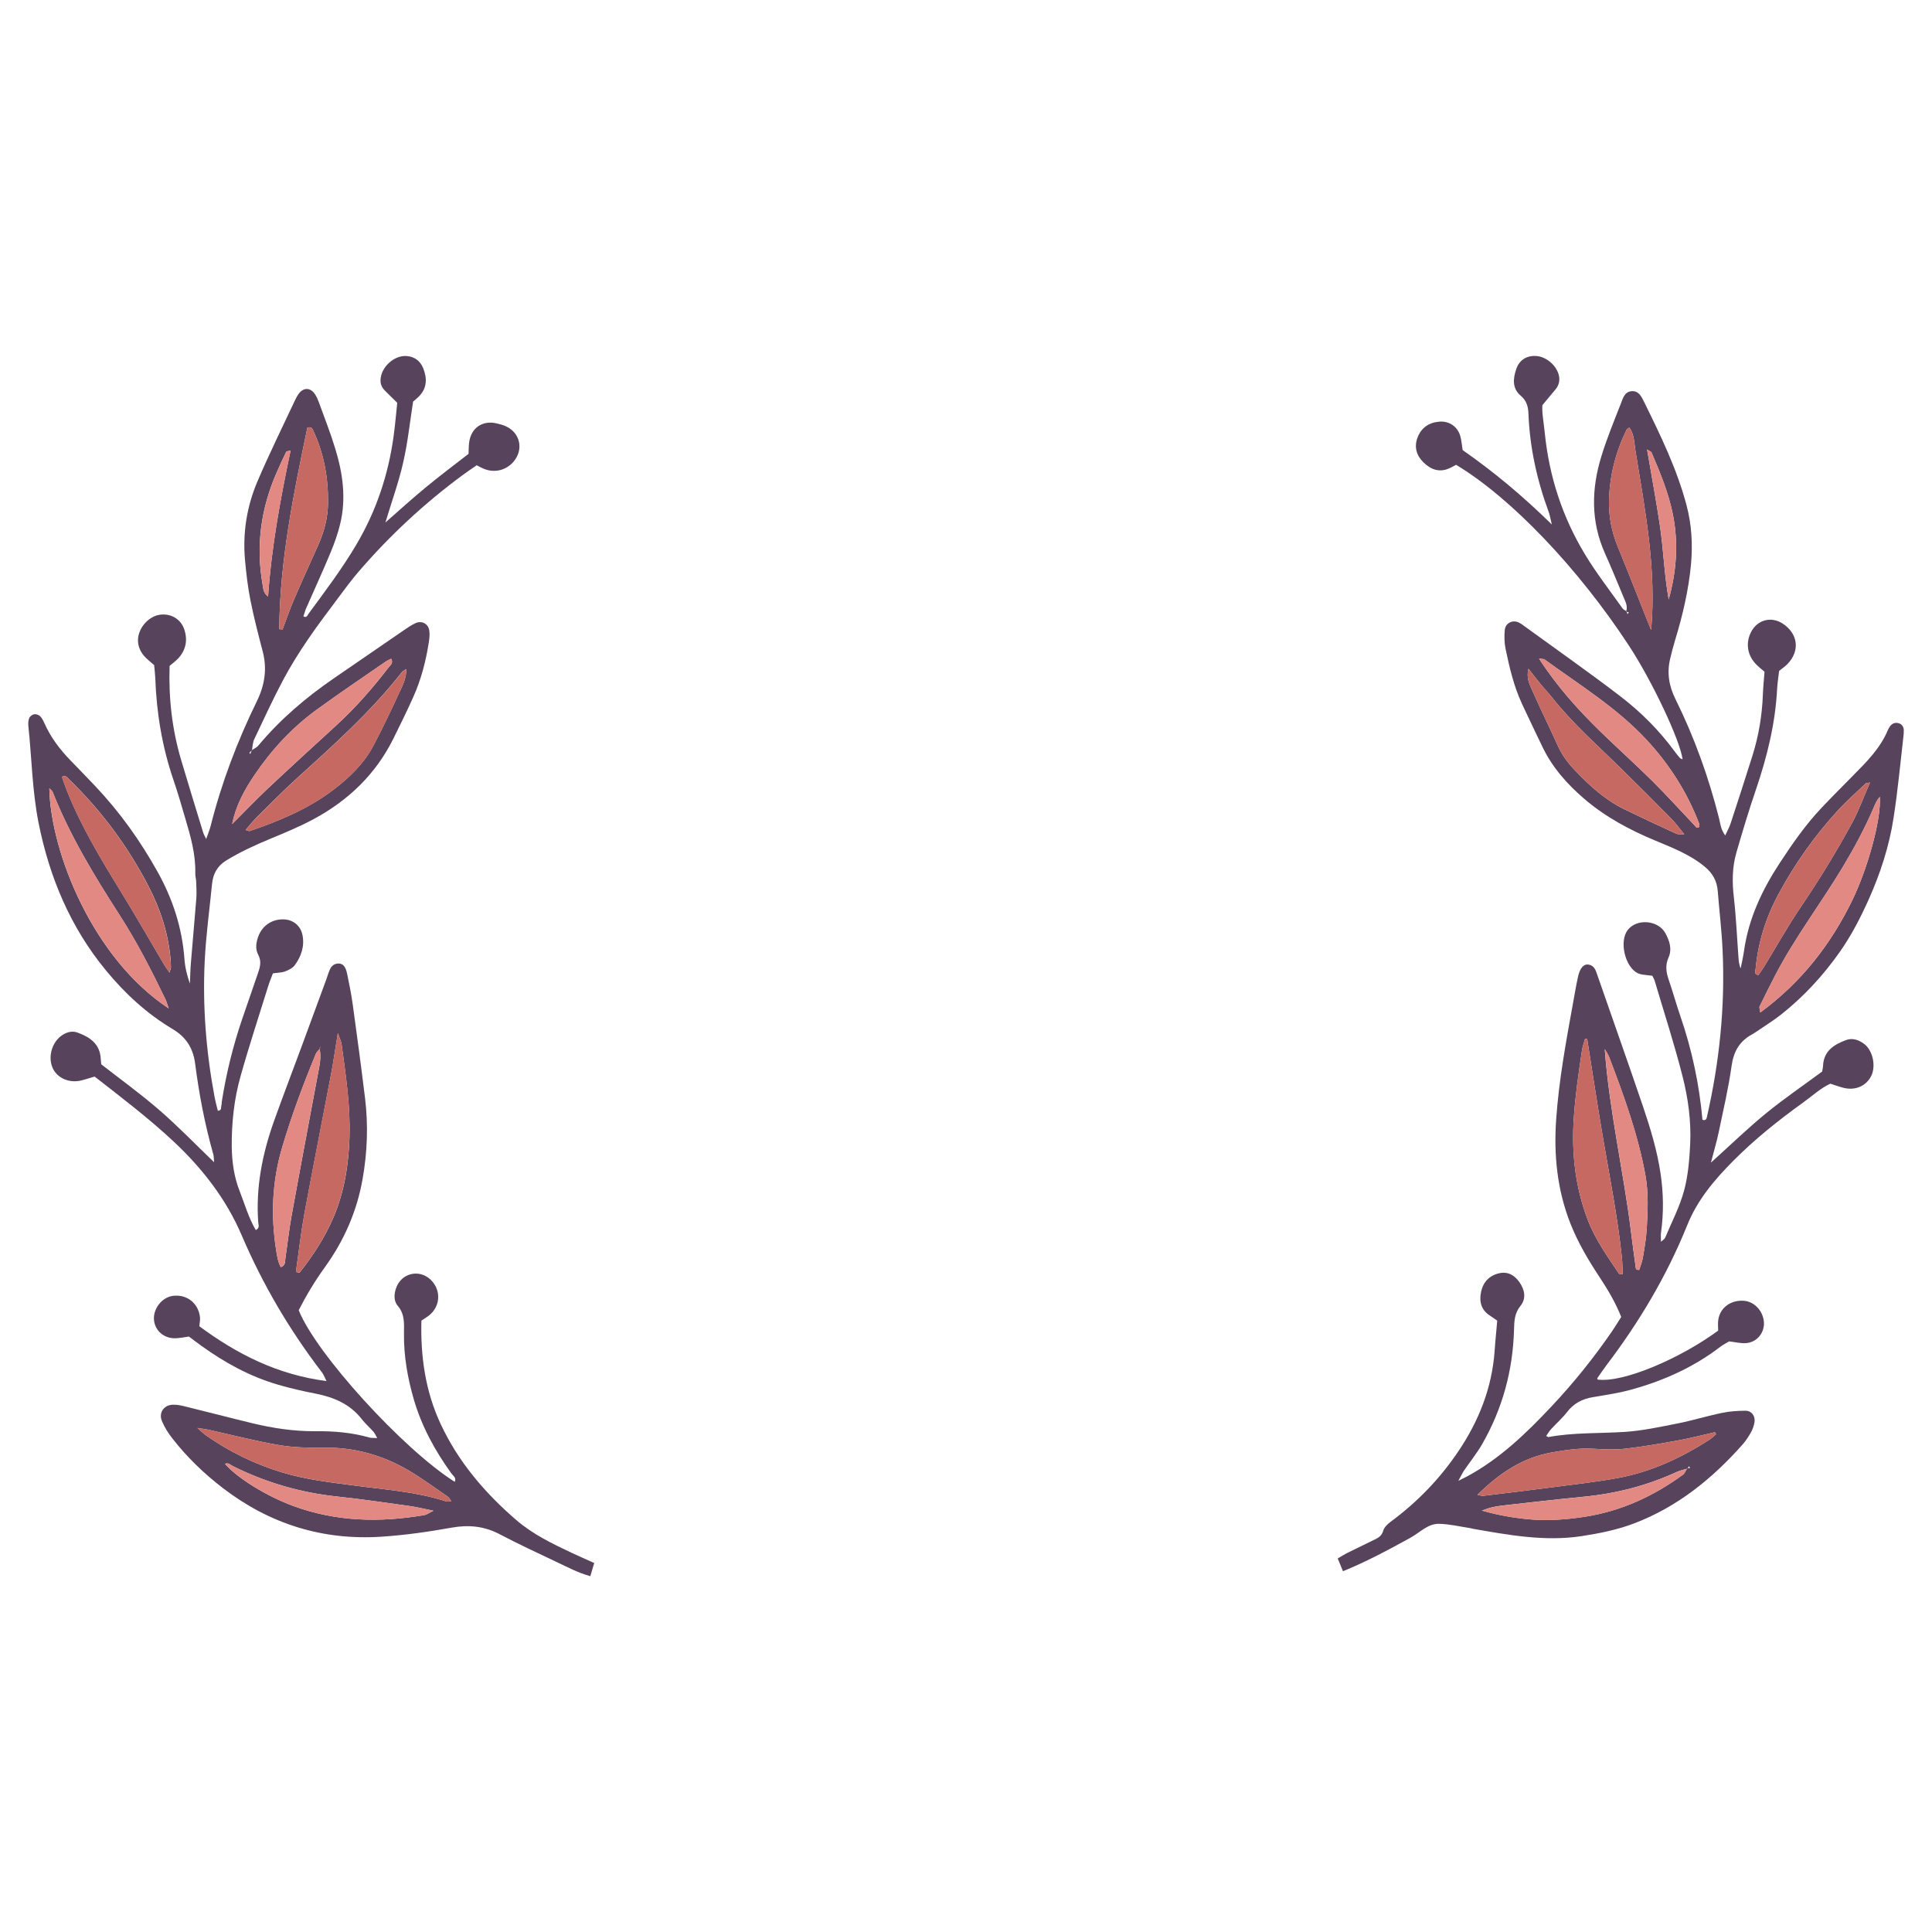 <?xml version="1.0" encoding="UTF-8"?>
<svg id="Layer_1" data-name="Layer 1" xmlns="http://www.w3.org/2000/svg" viewBox="0 0 328 328">
  <defs>
    <style>
      .cls-1 {
        fill: #c56962;
      }

      .cls-2 {
        fill: #e38983;
      }

      .cls-3 {
        fill: #57445c;
      }
    </style>
  </defs>
  <path class="cls-3" d="M323.2,123.98c.02.29,0,.58-.03.86-.54,4.67-.97,9.35-1.69,13.99-.74,4.84-2.26,9.5-4.27,13.97-1.38,3.06-2.91,6.03-4.85,8.79-2.84,4.03-6.13,7.61-9.99,10.66-1.2.95-2.51,1.76-3.78,2.63-.4.27-.79.53-1.21.77-2.08,1.16-3.06,2.88-3.4,5.29-.53,3.78-1.41,7.53-2.19,11.28-.33,1.57-.79,3.11-1.32,5.16,3.35-3.02,6.22-5.8,9.29-8.32,3.04-2.49,6.29-4.7,9.59-7.14.03-.21.13-.58.15-.94.1-2.55,1.86-3.65,3.92-4.41,1.05-.39,2.1-.04,2.99.6,1.52,1.08,2.12,3.77,1.28,5.48-.83,1.68-2.63,2.51-4.6,2.06-.74-.17-1.46-.45-2.34-.73-1.65.74-3.06,2.07-4.6,3.18-4.21,3.02-8.26,6.26-11.9,9.93-3.16,3.18-6.06,6.58-7.8,10.9-3.45,8.57-8.16,16.48-13.75,23.83-.52.69-.99,1.4-1.49,2.11-.04.06,0,.18.01.28,4.38.59,14.06-3.59,20.48-8.31,0-.54-.08-1.21.02-1.85.31-2.08,2.17-3.4,4.4-3.21,1.78.15,3.27,1.81,3.35,3.72.07,1.81-1.27,3.37-3.12,3.47-.84.05-1.69-.17-2.79-.3-.36.22-.96.52-1.49.91-4.48,3.44-9.52,5.71-14.91,7.22-2.2.62-4.49.96-6.75,1.34-1.79.3-3.23,1.05-4.35,2.51-.82,1.05-1.84,1.95-2.75,2.94-.3.34-.53.74-.81,1.13.23.11.31.2.38.19,4.26-.79,8.57-.6,12.87-.87,3.04-.19,6.06-.85,9.06-1.44,2.53-.5,5.01-1.27,7.54-1.79,1.3-.28,2.65-.36,3.98-.37,1.07,0,1.72.93,1.53,1.99-.1.56-.29,1.13-.56,1.62-.42.75-.89,1.49-1.46,2.13-5.15,5.81-11.08,10.6-18.41,13.39-2.86,1.09-5.87,1.69-8.91,2.16-6.29.95-12.4-.19-18.53-1.26-.09-.02-.18-.07-.28-.08-1.79-.27-3.59-.71-5.39-.75-1.92-.04-3.27,1.49-4.84,2.35-3.69,2.03-7.39,4.03-11.48,5.7-.3-.73-.57-1.38-.89-2.17.58-.34,1.05-.65,1.55-.9,1.63-.81,3.27-1.59,4.91-2.4.6-.3,1.05-.66,1.27-1.42.15-.56.72-1.11,1.23-1.49,4.52-3.33,8.36-7.29,11.5-11.95,3.5-5.19,5.73-10.8,6.18-17.09.11-1.71.3-3.41.44-5.12-.52-.36-.9-.65-1.3-.9-1.5-.99-1.78-2.45-1.43-4.05.36-1.63,1.4-2.72,3.06-3.1,1.5-.34,2.64.36,3.45,1.53.88,1.27,1.19,2.75.16,4.02-1.01,1.24-1.05,2.57-1.09,4.03-.19,6.93-1.96,13.43-5.42,19.45-.91,1.57-2.06,2.99-3.09,4.5-.24.36-.42.76-.94,1.71.91-.45,1.21-.6,1.51-.76,5.56-3.01,10.04-7.33,14.32-11.89,3.75-3.98,7.17-8.24,10.27-12.75.53-.78,1.02-1.6,1.55-2.42-.96-2.42-2.22-4.55-3.59-6.63-1.96-2.96-3.76-5.98-5.07-9.32-2.21-5.66-2.8-11.52-2.39-17.5.46-6.7,1.68-13.3,2.88-19.9.28-1.51.52-3.02.86-4.52.33-1.4.97-2.08,1.73-1.96,1.04.16,1.26,1.01,1.55,1.85,2.57,7.42,5.21,14.82,7.73,22.25,1.26,3.72,2.4,7.47,2.98,11.38.5,3.35.54,6.67.08,10.02-.07.46-.01.92-.01,1.57.33-.32.62-.46.71-.69,1.11-2.65,2.46-5.24,3.21-7.99.69-2.55.91-5.28,1.04-7.94.18-3.85-.34-7.69-1.28-11.4-1.38-5.47-3.14-10.85-4.74-16.27-.08-.27-.24-.52-.41-.88-.51-.06-1.08-.11-1.63-.19-.28-.04-.57-.11-.83-.23-2.18-1.07-3.2-5.42-1.72-7.34,1.53-1.98,5.15-1.72,6.4.54.7,1.27,1.17,2.71.53,4.14-.61,1.36-.38,2.58.07,3.88.69,2,1.24,4.02,1.93,6.02,1.97,5.73,3.23,11.62,3.76,17.63.57.21.7-.17.77-.52,2.12-9.3,3.1-18.72,2.65-28.26-.15-3.35-.56-6.69-.82-10.03-.13-1.73-.86-3.04-2.22-4.16-2.49-2.06-5.44-3.19-8.35-4.41-4.36-1.81-8.49-4.01-12.09-7.1-2.93-2.51-5.46-5.37-7.14-8.9-1.16-2.42-2.32-4.84-3.45-7.26-1.38-2.98-2.12-6.16-2.78-9.35-.21-1.01-.22-2.1-.13-3.14.09-1.17,1.3-1.79,2.35-1.3.43.2.81.51,1.2.79,5.35,3.89,10.76,7.68,16.01,11.7,3.5,2.68,6.64,5.8,9.27,9.39.28.38.58.76.89,1.12.11.12.32.16.47.24-.43-3.25-5.17-13.3-9.13-19.33-8.63-13.16-19.96-25.03-29.32-30.67-.31.16-.71.4-1.12.58-1.73.79-3.19.22-4.44-1.01-1.2-1.18-1.59-2.65-.98-4.22.64-1.68,1.97-2.55,3.75-2.68,1.62-.12,3.03.85,3.49,2.41.21.73.26,1.49.41,2.42,5.19,3.62,10.13,7.71,15.14,12.63-.26-1.06-.33-1.57-.5-2.04-2.01-5.43-3.25-11.01-3.47-16.81-.05-1.21-.33-2.18-1.32-3.02-1.46-1.24-1.3-2.9-.75-4.51.55-1.63,1.91-2.4,3.6-2.2,1.63.19,3.27,1.67,3.64,3.27.2.9,0,1.7-.6,2.41-.62.73-1.23,1.48-2.2,2.64-.11,1.19.23,2.98.41,4.77.75,7.36,2.97,14.18,6.81,20.55,1.94,3.21,4.23,6.15,6.39,9.19.15.2.41.31.63.46,0,.03-.01.05-.02.08.03,0,.06.02.09.03.04.13.09.27.14.4.07-.1.14-.2.22-.3-.12-.03-.24-.06-.36-.1-.01-.03-.03-.06-.03-.09-.01,0-.03-.02-.04-.02.27-.87-.15-1.62-.47-2.39-1.04-2.47-2.04-4.96-3.14-7.4-2.44-5.44-2.32-10.99-.6-16.55.93-3.02,2.14-5.95,3.29-8.89.34-.87.61-1.96,1.74-2.1,1.31-.16,1.77.95,2.24,1.88,2.79,5.68,5.56,11.36,7.18,17.51.87,3.29,1.05,6.64.75,9.99-.41,4.4-1.42,8.7-2.71,12.91-.31,1.01-.56,2.03-.81,3.05-.6,2.43-.24,4.67.89,6.95,3.2,6.46,5.62,13.22,7.39,20.21.22.87.26,1.85,1.05,2.92.39-.87.71-1.42.9-2,1.25-3.82,2.5-7.65,3.7-11.48,1.07-3.39,1.66-6.87,1.79-10.44.05-1.24.17-2.48.28-3.88-.42-.36-.94-.77-1.4-1.23-1.53-1.54-1.85-3.66-.87-5.54,1.07-2.06,3.43-2.67,5.36-1.4,2.61,1.71,2.97,4.61.82,6.85-.39.41-.88.73-1.43,1.18-.11.95-.28,2-.34,3.04-.3,5.89-1.7,11.53-3.59,17.09-1.21,3.53-2.28,7.11-3.32,10.69-.73,2.51-.74,5.08-.43,7.69.38,3.33.52,6.69.77,10.03.05.64.08,1.28.38,1.96.2-1.01.44-2.02.58-3.04.78-5.43,3.04-10.24,6.01-14.78,2.16-3.29,4.39-6.52,7.1-9.39,1.78-1.88,3.61-3.71,5.42-5.55,2.3-2.32,4.61-4.63,5.89-7.72.07-.17.17-.34.28-.5.34-.54.83-.8,1.46-.66.65.14.92.63.97,1.25ZM314.49,152.78c2.47-5.07,4.9-13.43,4.65-17.49-.56.62-.78,1.22-1.03,1.81-1.51,3.52-3.32,6.88-5.3,10.17-3.7,6.14-8.06,11.87-11.39,18.24-.93,1.78-1.81,3.58-2.7,5.38-.06.13.03.34.13,1,7.04-5.18,11.98-11.59,15.65-19.12ZM317.48,132.86c-.42.07-.62.04-.71.13-1.59,1.51-3.25,2.97-4.74,4.59-3.96,4.32-7.32,9.06-10.11,14.25-2.17,4.04-3.47,8.26-3.88,12.8-.03.28-.28.78.49.9.28-.41.62-.85.91-1.32,2.1-3.43,4.06-6.95,6.31-10.27,3.12-4.6,6.02-9.33,8.67-14.21,1.18-2.16,1.99-4.5,3.06-6.87ZM291.35,243.49l-.2-.34c-2.04.46-4.07.99-6.13,1.37-3,.54-6.01,1.08-9.04,1.42-1.79.2-3.63.13-5.44.02-2.41-.15-4.77.22-7.12.63-4.97.88-8.91,3.57-12.59,7.19.49.09.75.2.98.17,3.88-.47,7.77-.93,11.64-1.44,3.79-.5,7.59-.91,11.35-1.61,5.6-1.05,10.7-3.43,15.47-6.52.39-.25.71-.59,1.07-.89ZM288.51,140.34c-.02-.19,0-.39-.06-.55-2.04-5.33-5.06-10.05-8.94-14.22-5.06-5.44-11.36-9.29-17.3-13.62-.13-.09-.35-.05-.92-.13,3.1,4.79,6.69,8.75,10.52,12.48,2.88,2.8,5.87,5.48,8.72,8.3,2.44,2.42,4.74,4.98,7.11,7.47.24.26.43.69.87.28ZM286.92,249.25c-.05-.11-.11-.22-.17-.33-.07.12-.15.23-.22.34-.03,0-.06,0-.09,0-.02.03-.04.06-.05.09-.59.18-1.22.31-1.77.57-5.01,2.3-10.27,3.65-15.75,4.18-4.58.44-9.15.98-13.72,1.49-.67.07-1.33.18-1.98.34-.54.13-1.06.35-1.59.52,2.68.77,5.32,1.23,7.97,1.48,3.16.29,6.29.06,9.45-.42,6.22-.95,11.7-3.49,16.72-7.15.3-.23.46-.66.67-1.01.03-.01.07-.02.1-.03.01-.02.03-.05.04-.07.13,0,.26,0,.4-.01ZM284.63,141.55c.28.13.65.05,1.31.08-.89-1.08-1.5-1.94-2.23-2.67-2.83-2.87-5.67-5.71-8.54-8.53-3.96-3.9-8.14-7.57-11.61-11.94-.66-.83-1.39-1.59-2.06-2.41-.65-.79-1.27-1.61-2.01-2.54-.4,1.54.19,2.67.68,3.76,1.4,3.15,2.92,6.24,4.34,9.38.69,1.51,1.65,2.81,2.78,4,2.51,2.65,5.19,5.12,8.52,6.73,2.92,1.42,5.87,2.79,8.83,4.15ZM283.3,101.77c1.33-4.76,1.68-9.56.71-14.42-.74-3.68-2.16-7.12-3.63-10.54-.06-.14-.31-.21-.75-.49.77,4.52,1.54,8.65,2.16,12.81.63,4.19.75,8.45,1.51,12.65ZM280.32,106.97c.93-10.4-1.05-20.45-2.68-30.54-.2-1.28-.19-2.68-1.02-3.84-.21.15-.41.22-.47.36-1.83,3.75-2.86,7.71-2.98,11.88-.09,2.81.45,5.5,1.53,8.11,1.75,4.24,3.41,8.52,5.11,12.78.17.42.35.83.52,1.25ZM279.57,208.67c.17-3.06.33-6.13-.23-9.17-1.26-6.9-3.64-13.46-6.13-19.98-.19-.5-.51-.94-.77-1.41.77,10.48,3.17,20.63,4.45,30.96.26,2.09.54,4.17.83,6.26,0,.08.09.17.16.22.06.04.15.03.41.05.21-.67.5-1.36.62-2.09.27-1.61.56-3.21.65-4.83ZM275.5,216.34c-.05-.97-.05-1.93-.15-2.87-.73-6.95-2.1-13.79-3.27-20.67-.93-5.46-1.75-10.93-2.62-16.4-.12,0-.24,0-.37-.01-.17.62-.4,1.22-.5,1.85-.57,3.78-1.12,7.55-1.39,11.38-.42,5.99.19,11.79,2.35,17.46,1.28,3.37,3.34,6.21,5.3,9.14.07.1.34.07.65.12Z"/>
  <path class="cls-2" d="M319.14,135.29c.25,4.06-2.18,12.42-4.65,17.49-3.67,7.53-8.61,13.94-15.65,19.12-.09-.66-.19-.87-.13-1,.89-1.8,1.77-3.6,2.7-5.38,3.33-6.37,7.69-12.1,11.39-18.24,1.98-3.29,3.79-6.65,5.3-10.17.26-.59.48-1.2,1.03-1.81Z"/>
  <path class="cls-1" d="M316.77,133c.09-.09.3-.07.71-.13-1.08,2.38-1.89,4.71-3.06,6.87-2.65,4.88-5.54,9.61-8.67,14.21-2.25,3.32-4.21,6.85-6.31,10.27-.29.47-.62.91-.91,1.32-.77-.12-.52-.62-.49-.9.4-4.54,1.71-8.76,3.88-12.8,2.79-5.19,6.15-9.93,10.11-14.25,1.49-1.62,3.14-3.08,4.74-4.59Z"/>
  <path class="cls-1" d="M291.15,243.15l.2.34c-.36.3-.68.65-1.07.89-4.77,3.09-9.87,5.47-15.47,6.52-3.76.7-7.56,1.11-11.35,1.61-3.88.51-7.76.97-11.64,1.44-.24.03-.49-.08-.98-.17,3.68-3.62,7.61-6.31,12.59-7.19,2.35-.42,4.7-.78,7.12-.63,1.81.11,3.66.18,5.44-.02,3.03-.35,6.04-.88,9.04-1.42,2.06-.38,4.09-.91,6.13-1.37Z"/>
  <path class="cls-2" d="M288.45,139.79c.06.16.04.36.06.55-.44.41-.63-.02-.87-.28-2.37-2.49-4.67-5.05-7.11-7.47-2.85-2.82-5.85-5.5-8.72-8.3-3.84-3.73-7.43-7.69-10.52-12.48.57.08.79.04.92.13,5.94,4.33,12.24,8.18,17.3,13.62,3.88,4.17,6.9,8.89,8.94,14.22Z"/>
  <path class="cls-3" d="M286.53,249.26s-.03.05-.04.07c-.03.01-.07.02-.1.03.01-.03.03-.07.05-.09.03,0,.06,0,.09,0Z"/>
  <path class="cls-1" d="M285.94,141.63c-.67-.03-1.03.05-1.31-.08-2.96-1.36-5.91-2.73-8.83-4.15-3.33-1.61-6.01-4.07-8.52-6.73-1.12-1.19-2.09-2.49-2.78-4-1.42-3.14-2.94-6.23-4.34-9.38-.48-1.09-1.08-2.22-.68-3.76.74.93,1.36,1.75,2.01,2.54.67.81,1.4,1.58,2.06,2.41,3.47,4.37,7.65,8.04,11.61,11.94,2.87,2.82,5.71,5.66,8.54,8.53.73.74,1.34,1.6,2.23,2.67Z"/>
  <path class="cls-2" d="M286.39,249.36c-.22.36-.37.79-.67,1.01-5.03,3.66-10.51,6.2-16.72,7.15-3.16.48-6.29.71-9.45.42-2.65-.25-5.29-.71-7.97-1.48.53-.17,1.05-.4,1.59-.52.65-.15,1.31-.26,1.98-.34,4.58-.51,9.15-1.05,13.72-1.49,5.48-.53,10.74-1.88,15.75-4.18.56-.26,1.18-.39,1.77-.57Z"/>
  <path class="cls-2" d="M284.01,87.35c.97,4.86.62,9.66-.71,14.42-.76-4.19-.87-8.45-1.51-12.65-.62-4.16-1.39-8.29-2.16-12.81.44.28.69.35.75.49,1.46,3.43,2.89,6.86,3.63,10.54Z"/>
  <path class="cls-1" d="M277.64,76.43c1.63,10.09,3.62,20.14,2.68,30.54-.17-.42-.36-.83-.52-1.25-1.7-4.26-3.35-8.54-5.11-12.78-1.08-2.61-1.61-5.3-1.53-8.11.13-4.17,1.16-8.13,2.98-11.88.06-.13.26-.2.47-.36.83,1.16.82,2.56,1.02,3.84Z"/>
  <path class="cls-2" d="M279.34,199.5c.56,3.04.4,6.11.23,9.17-.09,1.62-.38,3.23-.65,4.83-.12.73-.42,1.42-.62,2.09-.26-.03-.35-.01-.41-.05-.07-.05-.15-.13-.16-.22-.29-2.08-.58-4.17-.83-6.26-1.28-10.33-3.68-20.48-4.45-30.96.26.47.58.91.77,1.41,2.49,6.52,4.87,13.08,6.13,19.98Z"/>
  <path class="cls-3" d="M276.16,103.84s-.06-.02-.09-.03c0-.03.02-.05.02-.08.01,0,.03.01.04.02,0,.03.02.06.03.09Z"/>
  <path class="cls-1" d="M275.35,213.47c.1.94.1,1.89.15,2.87-.31-.05-.58-.02-.65-.12-1.96-2.93-4.02-5.77-5.3-9.14-2.16-5.67-2.78-11.47-2.35-17.46.27-3.82.82-7.6,1.39-11.38.1-.63.34-1.24.5-1.85.13,0,.25,0,.37.01.87,5.47,1.69,10.95,2.62,16.4,1.16,6.88,2.53,13.72,3.27,20.67Z"/>
  <path class="cls-3" d="M100.89,265.33c-.23.77-.42,1.44-.67,2.26-2.12-.58-3.88-1.54-5.67-2.38-3.29-1.55-6.59-3.1-9.8-4.78-2.59-1.34-5.19-1.59-8.06-1.08-3.95.71-7.96,1.28-11.96,1.54-9.96.65-18.94-2.16-26.87-8.24-3.21-2.46-6.11-5.25-8.6-8.45-.71-.89-1.32-1.89-1.77-2.94-.6-1.42.35-2.76,1.89-2.78.66-.01,1.34.11,1.98.28,3.81.93,7.61,1.93,11.42,2.85,3.55.86,7.14,1.4,10.81,1.37,3.08-.03,6.13.22,9.11,1.07.35.1.75.06,1.34.09-.28-.48-.41-.82-.65-1.08-.63-.72-1.37-1.35-1.96-2.11-2-2.58-4.75-3.74-7.85-4.35-2.16-.42-4.31-.91-6.42-1.53-4.74-1.38-9.01-3.73-13-6.61-.7-.5-1.38-1.02-2.09-1.55-.79.11-1.55.27-2.3.29-1.91.04-3.41-1.24-3.62-3.02-.22-1.92,1.28-3.9,3.16-4.17,2.37-.34,4.38,1.22,4.64,3.62.05.46-.06.93-.11,1.53,6.38,4.72,13.26,8.23,21.59,9.31-.35-.67-.49-1.11-.75-1.45-5.51-7.18-10.07-14.93-13.63-23.26-2.65-6.2-6.67-11.36-11.55-15.94-4.21-3.94-8.78-7.42-13.44-11.05-.77.22-1.57.5-2.39.69-2.06.45-4.08-.52-4.78-2.26-.8-1.96.03-4.48,1.81-5.55.78-.47,1.62-.66,2.48-.34,2.09.76,3.78,1.92,3.92,4.41.01.29.05.57.09.97,3.27,2.55,6.69,5.02,9.86,7.77,3.16,2.74,6.09,5.77,9.29,8.85-.05-.58-.03-.96-.12-1.3-1.44-5.09-2.43-10.26-3.1-15.49-.34-2.58-1.55-4.46-3.76-5.78-4.42-2.63-8.14-6.05-11.39-10.01-6.05-7.35-9.6-15.84-11.44-25.11-1.06-5.38-1.14-10.87-1.71-16.29-.05-.46-.04-.98.13-1.4.11-.3.52-.61.83-.67.32-.05.79.09,1.02.32.33.32.55.78.74,1.21,1.07,2.41,2.63,4.45,4.44,6.32,1.4,1.45,2.81,2.89,4.19,4.35,4.17,4.41,7.67,9.31,10.62,14.62,2.55,4.59,4.13,9.46,4.52,14.72.1,1.41.43,2.8.93,4.18.05-1.11.06-2.22.15-3.33.3-3.72.65-7.45.94-11.17.07-.94,0-1.89-.03-2.84-.02-.48-.17-.95-.15-1.42.08-3.21-.8-6.26-1.7-9.29-.65-2.21-1.28-4.42-2.03-6.59-1.9-5.58-2.85-11.33-3.06-17.2-.03-.76-.13-1.52-.19-2.22-.64-.58-1.27-1.03-1.75-1.61-2.48-3,.16-6.53,2.61-6.93,1.93-.32,3.7.7,4.28,2.56.57,1.78.23,3.42-1.03,4.81-.44.48-.99.87-1.49,1.3-.18,5.48.42,10.78,1.96,15.97,1.22,4.14,2.5,8.25,3.76,12.38.08.26.24.51.49,1.04.3-.87.58-1.51.75-2.18,1.86-7.37,4.54-14.44,7.88-21.26,1.3-2.67,1.74-5.43.98-8.36-.75-2.87-1.5-5.75-2.08-8.66-.45-2.24-.72-4.54-.93-6.83-.43-4.67.3-9.21,2.14-13.5,1.99-4.66,4.25-9.22,6.4-13.82.16-.34.36-.69.58-.99.83-1.12,2.04-1.06,2.79.15.26.4.46.85.62,1.3.95,2.61,1.97,5.2,2.78,7.86,1.28,4.17,1.89,8.44.85,12.76-.4,1.67-.98,3.31-1.64,4.89-1.32,3.19-2.77,6.32-4.15,9.48-.19.42-.3.89-.46,1.35.54.34.69-.18.84-.39,2.84-3.86,5.73-7.68,8.17-11.82,3.36-5.7,5.41-11.83,6.3-18.36.26-1.89.42-3.79.62-5.68-.75-.73-1.43-1.39-2.1-2.07-.49-.49-.77-1.08-.74-1.8.07-2.16,2.28-4.21,4.41-4.07,1.39.09,2.36.87,2.85,2.1.67,1.71.65,3.39-.77,4.79-.34.34-.71.64-.96.85-.55,3.54-.91,6.98-1.68,10.33-.75,3.32-1.92,6.54-3.02,10.19,2.49-2.18,4.67-4.17,6.95-6.04,2.29-1.89,4.67-3.67,7.16-5.61.03-.51.02-1.16.09-1.81.26-2.51,2.2-3.93,4.63-3.37.56.13,1.13.26,1.65.51,2.43,1.14,3.02,3.96,1.26,6.01-1.29,1.51-3.33,1.96-5.17,1.14-.34-.15-.67-.34-1.07-.54-.81.56-1.61,1.08-2.37,1.65-6.5,4.8-12.4,10.27-17.67,16.4-1.13,1.31-2.16,2.69-3.19,4.08-1.83,2.46-3.7,4.9-5.42,7.43-1.51,2.22-2.94,4.5-4.2,6.86-1.75,3.3-3.31,6.7-4.91,10.07-.27.56-.28,1.25-.4,1.87,0,0-.02,0-.03.01,0,.02-.01.03-.02.05-.13.13-.27.26-.39.4,0,.01.11.12.17.19.07-.19.14-.4.22-.58l.04-.04s0-.02,0-.03c.36-.25.81-.44,1.08-.76,3.72-4.45,8.08-8.17,12.85-11.44,3.96-2.71,7.9-5.43,11.85-8.14.63-.44,1.27-.87,1.96-1.2,1.08-.52,2.21.07,2.38,1.24.09.65.02,1.33-.08,1.98-.5,3.23-1.32,6.39-2.67,9.37-1.06,2.36-2.2,4.68-3.35,7-3,6.05-7.66,10.5-13.55,13.67-2.35,1.26-4.84,2.3-7.32,3.32-2.57,1.07-5.08,2.21-7.47,3.67-1.55.95-2.26,2.26-2.44,3.98-.43,4.39-1.04,8.76-1.25,13.16-.37,7.68.24,15.33,1.65,22.89.15.83.38,1.65.58,2.49.71-.07.5-.54.58-.81s.07-.57.11-.85c.75-4.75,1.9-9.39,3.45-13.94.87-2.53,1.74-5.07,2.62-7.61.38-1.09.72-2.12.09-3.29-.52-.97-.36-2.06.01-3.08.65-1.8,2.26-2.93,4.19-2.92,1.65,0,2.97,1.01,3.31,2.62.4,1.91-.19,3.63-1.28,5.14-.36.5-1.04.84-1.64,1.07-.61.23-1.3.22-2.09.34-.24.65-.54,1.34-.77,2.07-1.59,5.12-3.27,10.21-4.72,15.38-1.1,3.88-1.53,7.9-1.5,11.94.03,2.61.39,5.16,1.35,7.6.86,2.2,1.51,4.5,2.73,6.59.7-.34.46-.89.42-1.28-.44-5.95.69-11.65,2.67-17.21,1.52-4.24,3.13-8.45,4.69-12.67,1.4-3.78,2.78-7.55,4.17-11.33.13-.36.24-.73.37-1.09.29-.83.62-1.65,1.7-1.67.77-.02,1.24.5,1.5,1.79.37,1.78.73,3.57.97,5.38.72,5.22,1.42,10.44,2.06,15.68.56,4.6.39,9.2-.42,13.75-.96,5.46-3.14,10.44-6.39,14.94-1.69,2.34-3.16,4.79-4.45,7.31,2.9,7.34,17.67,23.57,26.48,29.14.34-.69-.28-1.02-.56-1.42-2.77-3.84-5.02-7.93-6.36-12.5-1.08-3.7-1.74-7.46-1.69-11.33.01-1.61.16-3.21-1.05-4.62-.7-.81-.66-1.96-.29-3.02.87-2.52,3.88-3.28,5.83-1.46,1.74,1.63,1.77,4.23.04,5.87-.41.39-.93.67-1.57,1.12-.16,6.01.65,11.93,3.25,17.51,3.01,6.46,7.51,11.73,12.88,16.36,2.82,2.42,6.07,3.98,9.35,5.53,1.2.57,2.43,1.1,3.82,1.73ZM76.61,254.85c-.24-.32-.36-.6-.58-.75-2.21-1.51-4.37-3.12-6.67-4.47-4.37-2.56-9.1-3.91-14.23-3.86-2.58.03-5.2,0-7.73-.43-4.05-.69-8.04-1.73-12.05-2.62-.43-.09-.87-.14-1.84-.29.76.65,1.08.99,1.46,1.25,3.95,2.77,8.22,4.86,12.85,6.27,4.05,1.24,8.23,1.71,12.4,2.26,5.21.7,10.49,1.04,15.54,2.69.22.07.5-.03.85-.05ZM72.05,257.22c.39-.07.74-.35,1.54-.74-1.7-.34-2.9-.64-4.12-.81-4.07-.56-8.13-1.17-12.22-1.6-6.25-.66-12.16-2.39-17.77-5.19-.37-.18-.73-.63-1.28-.35,2.2,2.49,7.12,5.49,11.53,7.12,7.29,2.7,14.75,2.86,22.31,1.57ZM67.96,117.22c.5-1.09,1.05-2.23,1.01-3.63-.32.23-.6.34-.76.55-5.23,6.67-11.52,12.3-17.78,17.97-2.34,2.12-4.56,4.39-6.81,6.61-.67.66-1.24,1.41-1.92,2.18.36.1.57.24.72.18,5-1.72,9.86-3.73,14.11-6.95,2.78-2.1,5.27-4.5,6.9-7.61,1.6-3.05,3.09-6.16,4.52-9.3ZM65.95,113.33c.3-.38.89-.74.46-1.5-.36.19-.71.33-1,.54-3.86,2.67-7.75,5.29-11.55,8.05-4.23,3.06-7.74,6.85-10.66,11.17-1.71,2.53-3.17,5.19-3.78,8.31,2.02-2.02,3.99-4.09,6.07-6.05,3.84-3.61,7.74-7.16,11.62-10.72,3.26-2.99,6.16-6.3,8.84-9.8ZM59.33,192.96c.17-5.28-.64-10.48-1.34-15.69-.07-.48-.31-.93-.63-1.89-.44,2.69-.75,4.86-1.16,7.02-1.49,7.88-3.06,15.75-4.52,23.64-.6,3.28-.97,6.6-1.44,9.9.2.05.4.09.6.14,2.3-2.9,4.31-5.98,5.78-9.42,1.87-4.38,2.57-8.99,2.72-13.69ZM55.69,85.38c.05-4.27-.69-8.4-2.52-12.29-.15-.34-.3-.71-.99-.48-2.34,11.23-4.68,22.56-4.77,34.2.18.02.37.03.56.05.65-1.69,1.22-3.41,1.94-5.07,1.32-3.08,2.71-6.13,4.09-9.19,1.03-2.3,1.67-4.7,1.69-7.22ZM54.3,178.05c.05-.15.09-.31.15-.46-.07.13-.15.27-.22.4,0,.04.02.08.03.12-.22.26-.5.49-.63.79-2.16,5.23-4.14,10.52-5.74,15.95-1.69,5.72-1.93,11.5-1.01,17.36.15.99.3,2.02.79,2.92.84-.29.7-.95.78-1.47.36-2.47.63-4.95,1.08-7.39,1.45-8.01,2.97-16.01,4.46-24.02.26-1.37.58-2.73.28-4.14.01-.02.03-.03.05-.05ZM49.34,76.49c-.08-.09-.01.03-.04.03-.24.06-.63.05-.71.19-.59,1.2-1.14,2.42-1.68,3.65-2.62,6.04-3.48,12.31-2.34,18.82.13.71.11,1.5.94,2.09.58-8.45,2.11-16.63,3.82-24.78ZM29.02,164.16c0-.38-.03-.77-.05-1.15-.36-4.46-1.71-8.61-3.76-12.57-3.52-6.77-8-12.83-13.49-18.14-.28-.27-.52-.77-1.21-.42.3.83.56,1.63.88,2.42,2.42,6.07,5.79,11.64,9.21,17.2,2.51,4.08,4.88,8.24,7.32,12.36.19.32.41.6.87,1.27.15-.6.24-.79.24-.97ZM28.64,171.19c-.31-.87-.4-1.23-.56-1.55-2.37-4.91-4.85-9.75-7.81-14.34-4.29-6.67-8.41-13.45-11.34-20.87-.08-.2-.32-.34-.56-.6.24,10.97,7.47,28.93,20.26,37.36Z"/>
  <path class="cls-1" d="M76.03,254.1c.22.15.34.44.58.75-.35.03-.63.13-.85.05-5.05-1.65-10.32-1.99-15.54-2.69-4.17-.56-8.35-1.03-12.4-2.26-4.62-1.4-8.9-3.5-12.85-6.27-.38-.26-.7-.6-1.46-1.25.97.15,1.41.19,1.84.29,4.01.89,8,1.94,12.05,2.62,2.53.43,5.15.46,7.73.43,5.13-.05,9.86,1.3,14.23,3.86,2.3,1.35,4.46,2.96,6.67,4.47Z"/>
  <path class="cls-2" d="M73.59,256.48c-.8.39-1.15.67-1.54.74-7.56,1.29-15.02,1.14-22.31-1.57-4.41-1.63-9.33-4.64-11.53-7.12.54-.28.91.17,1.28.35,5.61,2.8,11.52,4.54,17.77,5.19,4.09.43,8.15,1.03,12.22,1.6,1.22.17,2.42.46,4.12.81Z"/>
  <path class="cls-1" d="M68.98,113.59c.03,1.4-.52,2.54-1.01,3.63-1.43,3.14-2.92,6.25-4.52,9.3-1.63,3.12-4.13,5.51-6.9,7.61-4.25,3.23-9.11,5.23-14.11,6.95-.15.05-.36-.08-.72-.18.68-.77,1.26-1.53,1.92-2.18,2.25-2.22,4.47-4.49,6.81-6.61,6.26-5.67,12.55-11.3,17.78-17.97.16-.21.44-.32.76-.55Z"/>
  <path class="cls-2" d="M66.4,111.83c.44.76-.16,1.12-.46,1.5-2.69,3.5-5.58,6.81-8.84,9.8-3.88,3.56-7.78,7.11-11.62,10.72-2.08,1.96-4.05,4.02-6.07,6.05.61-3.11,2.07-5.78,3.78-8.31,2.92-4.32,6.43-8.12,10.66-11.17,3.8-2.75,7.69-5.38,11.55-8.05.3-.21.65-.35,1-.54Z"/>
  <path class="cls-1" d="M57.99,177.27c.71,5.21,1.52,10.41,1.34,15.69-.15,4.7-.85,9.31-2.72,13.69-1.46,3.44-3.47,6.52-5.78,9.42-.19-.05-.4-.09-.6-.14.48-3.3.85-6.62,1.44-9.9,1.45-7.89,3.02-15.76,4.52-23.64.41-2.15.72-4.32,1.16-7.02.32.95.56,1.4.63,1.89Z"/>
  <path class="cls-1" d="M53.17,73.09c1.83,3.89,2.57,8.02,2.52,12.29-.03,2.53-.67,4.92-1.69,7.22-1.38,3.06-2.77,6.11-4.09,9.19-.71,1.66-1.29,3.37-1.94,5.07-.19-.02-.38-.03-.56-.05.09-11.64,2.43-22.96,4.77-34.2.69-.24.83.13.99.48Z"/>
  <path class="cls-3" d="M54.45,177.58c-.05.15-.1.31-.15.46-.01.02-.03.03-.05.05,0-.04-.02-.08-.03-.12.07-.13.15-.26.22-.4Z"/>
  <path class="cls-2" d="M54.26,178.1c.3,1.4-.03,2.77-.28,4.14-1.49,8-3,16.01-4.46,24.02-.44,2.45-.71,4.93-1.08,7.39-.08.52.06,1.18-.78,1.47-.49-.91-.63-1.93-.79-2.92-.92-5.86-.68-11.64,1.01-17.36,1.6-5.43,3.58-10.72,5.74-15.95.13-.3.41-.53.63-.79Z"/>
  <path class="cls-2" d="M49.3,76.52s-.04-.11.04-.03c-1.71,8.15-3.25,16.33-3.82,24.78-.83-.59-.81-1.38-.94-2.09-1.14-6.51-.28-12.78,2.34-18.82.54-1.23,1.09-2.45,1.68-3.65.07-.15.46-.13.71-.19Z"/>
  <path class="cls-3" d="M42.78,127.33s0,.02,0,.03l-.04.04s.01-.03.02-.05c0,0,.02-.01.03-.01Z"/>
  <path class="cls-1" d="M28.96,163.01c.03.38.06.77.05,1.15,0,.18-.09.36-.24.97-.46-.67-.68-.95-.87-1.27-2.44-4.12-4.81-8.28-7.32-12.36-3.41-5.55-6.79-11.12-9.21-17.2-.32-.79-.58-1.59-.88-2.42.69-.36.93.15,1.21.42,5.49,5.31,9.97,11.36,13.49,18.14,2.05,3.96,3.4,8.12,3.76,12.57Z"/>
  <path class="cls-2" d="M28.08,169.64c.15.32.25.68.56,1.55-12.79-8.43-20.02-26.39-20.26-37.36.24.26.48.4.56.6,2.92,7.43,7.04,14.2,11.34,20.87,2.96,4.59,5.44,9.43,7.81,14.34Z"/>
</svg>